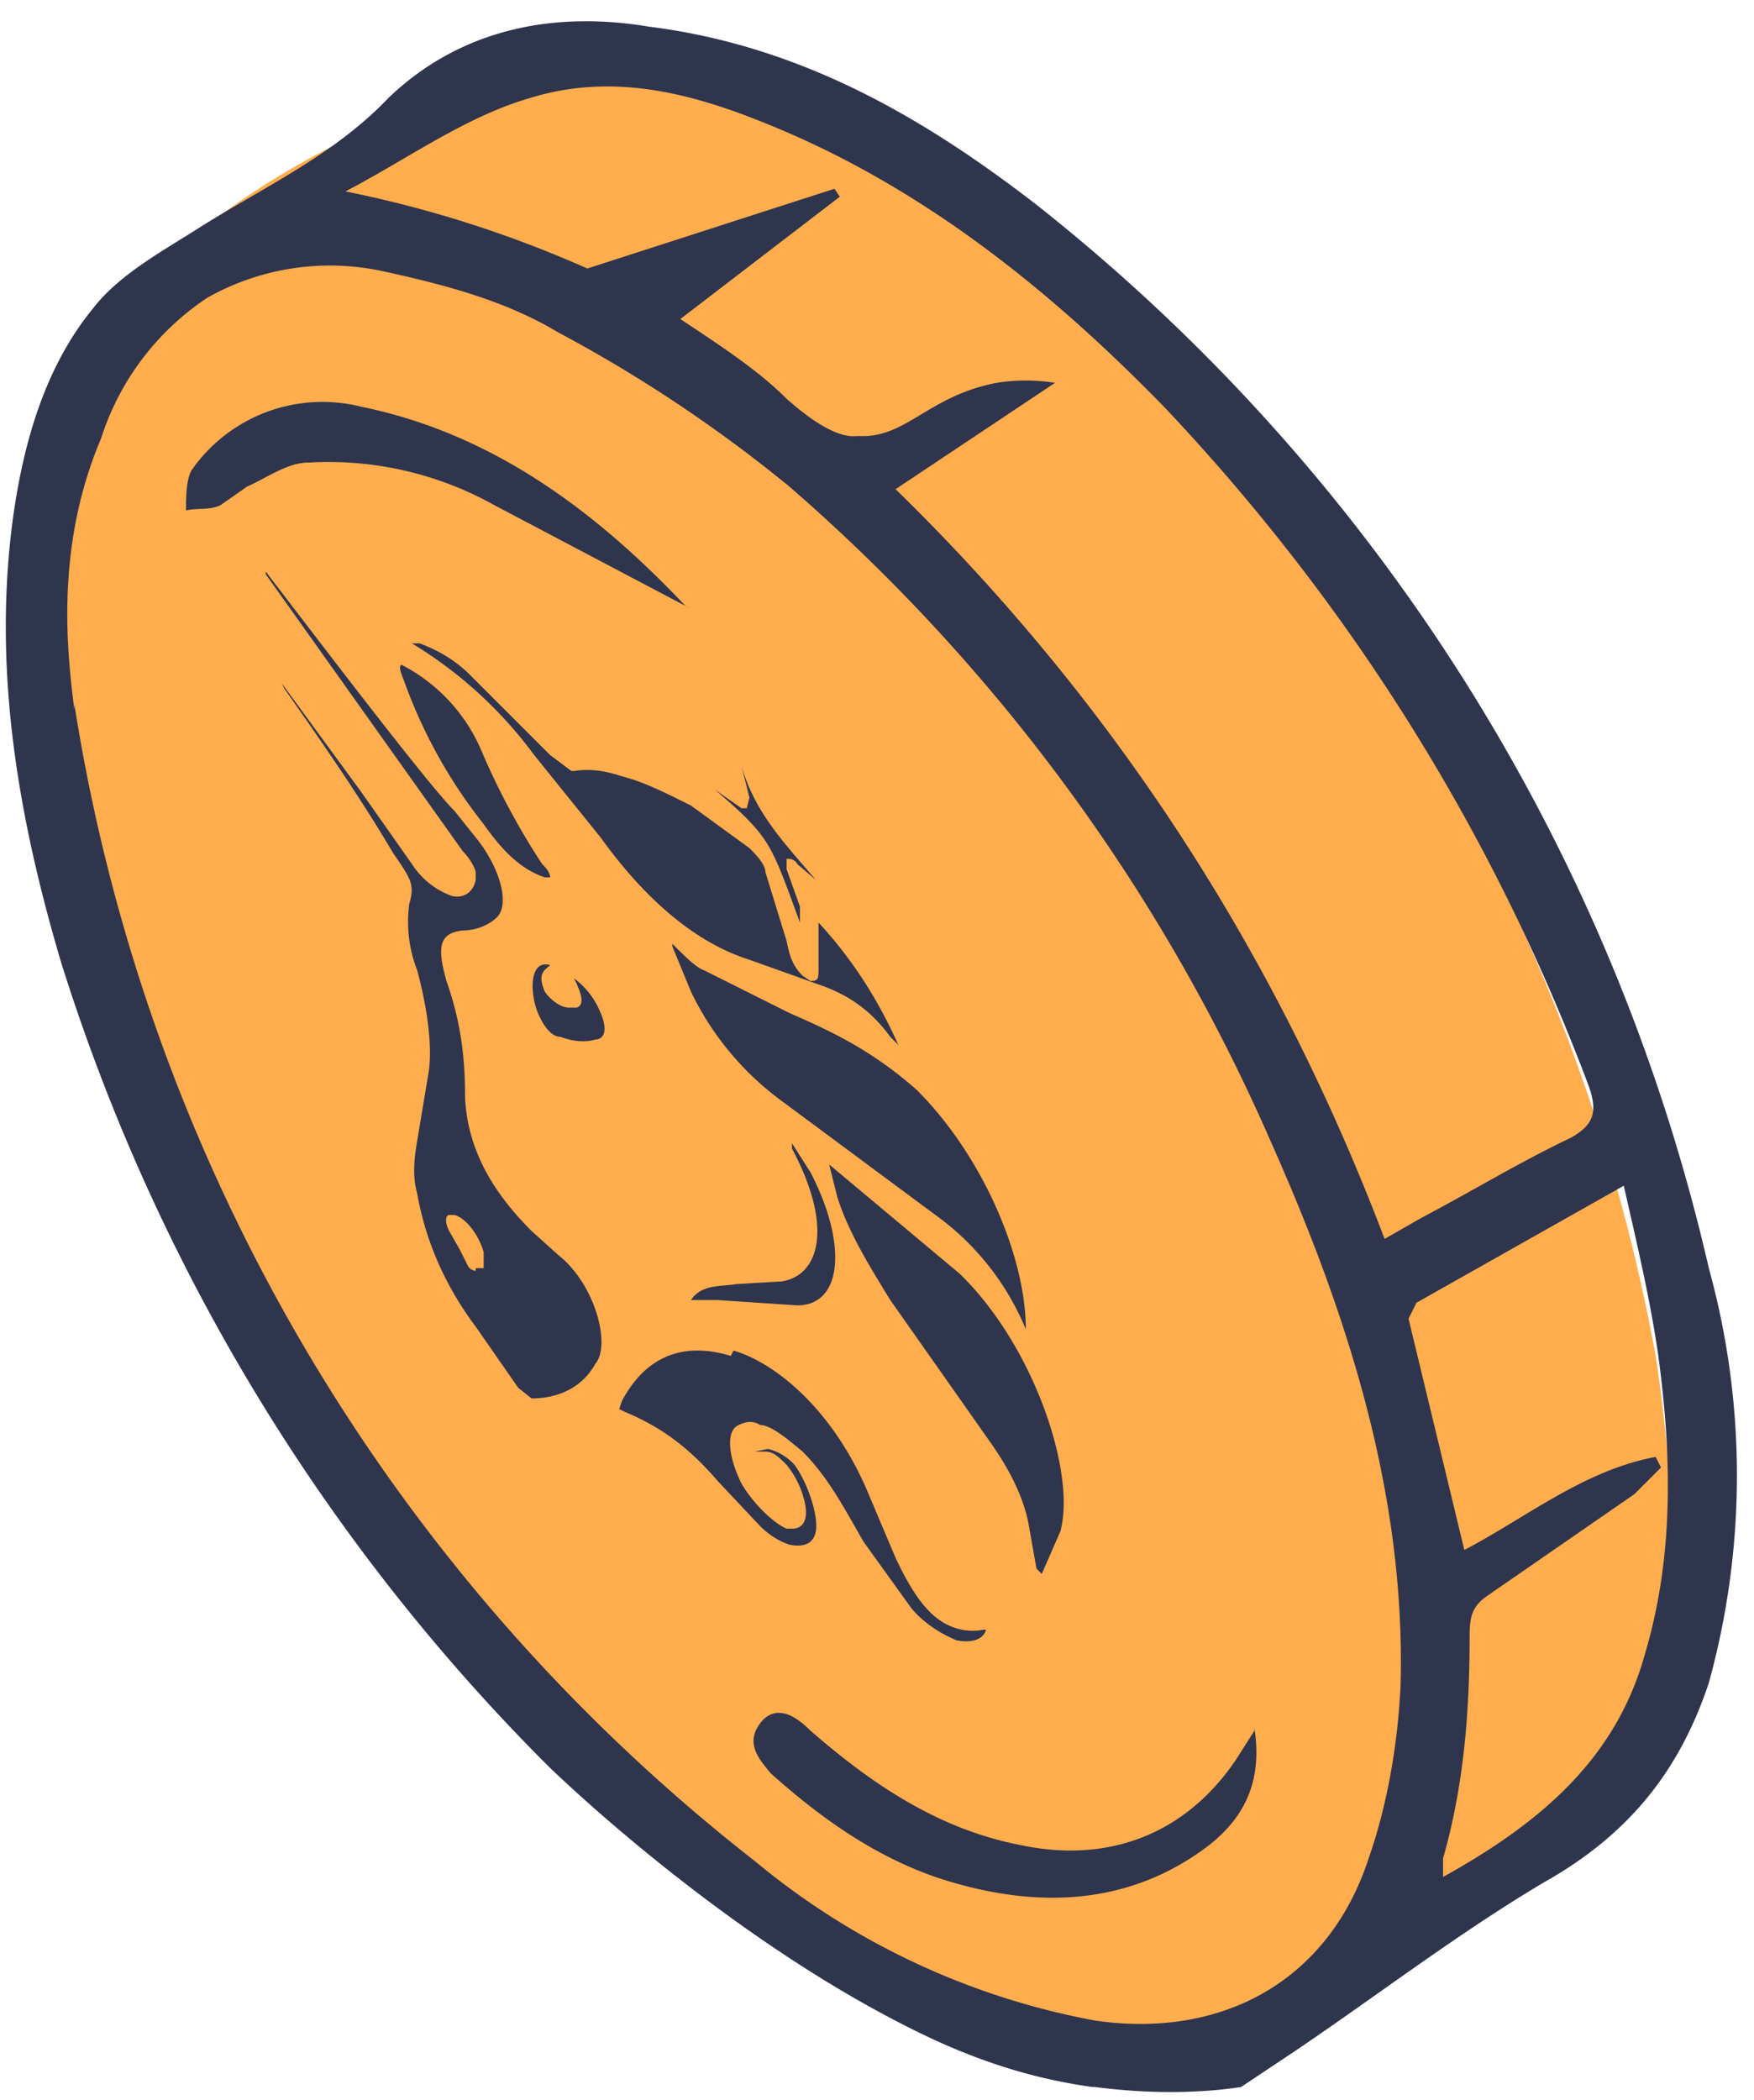 <svg width="66" height="79" fill="none" xmlns="http://www.w3.org/2000/svg"><path d="M17.7 3.3C15.2 4.2 4.2 8 1.5 17.2c-.9 3.2-.4 6 .5 11.6A54.6 54.6 0 0 0 9.3 48c2.1 3.5 19.1 31.2 36 28.5 4.3-.7 7.8-3.3 9.2-4.3 5-3.6 7.4-8 8.5-10.3 0-2.5 0-6.3-.7-10.9a68.6 68.6 0 0 0-17.8-35C38.2 8.7 33.1 2.8 25.2 2.3c-3.1-.2-5.7.5-7.5 1.1Z" fill="#FFAD4D"/><path d="M41.1 78.5c-1.4-.2-3.4-.6-6-1.8-7.7-3.6-14.5-10.3-14.5-10.3A74 74 0 0 1 2.3 36.2C.7 30.8-.3 25.2.5 19.4c.4-2.8 1.2-5.6 3-7.8 1-1.3 2.7-2.2 4.1-3.1 2.4-1.5 5-2.7 7-4.8C17.3 1.1 20.8.4 24.4 1 30 1.7 34.6 4.3 39 7.7a71.3 71.3 0 0 1 25.3 40 29.3 29.3 0 0 1 0 15.6c-1.1 3.3-3 5.7-6.2 7.5-3.2 1.9-6.2 4.2-9.3 6.3l-2.1 1.4c-1.3.2-3.2.3-5.5 0Zm-38.3-52A68.7 68.7 0 0 0 28.4 70a28 28 0 0 0 12.8 6c4.8.7 8.8-1.5 10.3-6.1.7-2 1.1-4.3 1.2-6.5.2-7.2-2-14-4.9-20.5a69.2 69.2 0 0 0-18.1-24.6 53.3 53.3 0 0 0-8.7-5.8c-2-1.2-4.3-1.8-6.6-2.3a9.4 9.4 0 0 0-6.6 1 10 10 0 0 0-4 5.3c-1.7 4-1.3 7.9-1 10.2Zm49.3 20.1 1.4-.8c1.9-1 3.7-2.1 5.6-3 .9-.5 1-1 .7-1.9-3.6-9.6-9-18.2-16-25.6-4-4.1-8.5-7.8-13.9-10.2-3.2-1.4-6.5-2.5-10-1.4-2.4.7-4.6 2.3-6.9 3.5a43.4 43.4 0 0 1 9.1 2.9l9.3-3 .2.3-6 4.6c1.5 1 2.9 1.9 4 3 1.8 1.6 2.5 1.4 2.7 1.4 1.8.1 2.6-1.5 5.2-2a7 7 0 0 1 2.2 0l-6 4c8.2 8 14.3 17.4 18.4 28.2Zm10.2 8.2.2.4-1 1L56 60c-.6.4-.7.8-.7 1.5 0 2.8-.2 5.6-1 8.4v.7c3.6-2 6.5-4.4 7.6-8.4 1.1-3.7 1-7.5.5-11.2-.3-2.1-.8-4.2-1.3-6.4L53.3 49l-.3.6 2.1 8.7c2.3-1.2 4.5-3 7.2-3.5Z" fill="#2F354D"/><path d="M47.2 65c.3 1.9-.3 3.3-1.7 4.4-3 2.3-6.5 2.4-10 1.3-2.5-.8-4.6-2.3-6.5-4-.5-.6-1-1.2-.3-2 .6-.6 1.3-.1 1.8.4 2.3 2 4.8 3.7 7.9 4.3 3.3.7 6.2-.4 8.1-3.2l.7-1.1ZM26 22.9 18.6 19a12.8 12.8 0 0 0-7-1.6c-.8 0-1.6.6-2.3.9l-1 .7c-.4.2-.9.1-1.3.2 0-.5 0-1.1.2-1.5a6 6 0 0 1 6.4-2.4c4.9 1 8.8 3.9 12.2 7.5ZM17.9 47.8s-.2 0-.3-.2l-.3-.6-.4-.7c-.2-.4-.1-.6 0-.6h.2c.4.1.9.7 1.1 1.4v.6h-.3ZM10 21.6 17.4 32s.4.4.5.8v.3c-.1.5-.5.7-.9.6a3 3 0 0 1-1.5-1.2l-1.9-2.7-3-4.1.1.2c1.4 2 2.8 4 4.1 6.2.7 1 .8 1.2.6 1.9a5 5 0 0 0 .3 2.5c.4 1.5.6 3 .4 4l-.4 2.4c-.1.6-.2 1.3 0 2 .3 1.7 1 3.4 2.2 5l1.6 2.3.5.4c1 0 1.9-.4 2.4-1.3.6-.7 0-3-1.4-4.1l-1-.9c-1.4-1.4-2.4-3-2.5-5 0-1.3-.1-2.7-.7-4.4-.4-1.4-.2-1.8.6-1.9.5 0 1-.2 1.3-.5.5-.5.1-1.9-.8-3l-.8-1c-1-1-4.8-6-7.1-9Zm-1.8-2.4ZM25.3 35.6l.7 1.7a11 11 0 0 0 3.4 4.1l5.8 4.3a10 10 0 0 1 3.4 4.3c0-2.7-1.6-6.5-4.1-9-1.7-1.5-3.2-2.2-4.8-2.9l-3.2-1.6c-.3-.1-.7-.5-1.2-1ZM15.8 24.2h-.3a16 16 0 0 1 4.6 4.2l2.5 3.1c1.8 2.5 3.7 4 5.6 4.6l2.8 1c.8.3 1.7.8 2.5 1.9l.3.3c-.8-1.8-1.8-3.3-3-4.6v1.7c0 .4 0 .5-.3.5l-.3-.2c-.4-.4-.5-.8-.6-1.3l-.8-2.6c0-.3-.4-.7-.6-.9L26 30.3c-1-.5-1.8-.9-2.6-1.1-.6-.2-1.2-.3-1.8-.2h-.1l-.8-.6-3-3c-.7-.7-1.4-1-1.9-1.2ZM31.2 43.8l.3 1.2c.4 1.3 1.2 2.6 2 3.9l3.8 5.4c.7 1 1.2 2 1.4 3L39 59l.2.2.7-1.6c.6-2.2-1-7-3.8-9.7l-4.9-4.1ZM27.5 51c-2-.6-3.3.2-4.1 1.7l-.1.3.2.1c1.2.5 2.3 1.2 3.5 2.6l1.6 1.7c.4.4.8.6 1.1.7.5.1.9 0 1-.5.1-.6-.3-1.8-.8-2.5a2 2 0 0 0-1-.6l-.5.1h.4c.3 0 .5.2.8.5.4.5.6 1 .7 1.5.1.6-.1.9-.5.9h-.2c-.5-.2-1.3-1-1.7-1.7-.5-1-.6-2-.1-2.2.2-.1.5-.2.8 0 .4 0 1 .5 1.6 1 1 1 1.6 2.2 2.3 3.4l1.8 2.5c.5.6 1.2 1 1.7 1.2.5.1 1 0 1.1-.4H37a2 2 0 0 1-.8 0c-1-.2-1.7-1-2.5-2.7L32.6 56c-1.4-3.2-3.6-4.8-5-5.2ZM15.2 25c-.2 0-.2.1 0 .6a19 19 0 0 0 3 5.4c.7 1 1.4 1.7 2.3 2h.2c0-.2-.2-.4-.3-.5a27 27 0 0 1-2.3-4.3 6.5 6.5 0 0 0-3-3.2ZM29.8 43v.2c1.6 3 1 4.8-.4 5l-1.7.1c-.6.1-1.3 0-1.7.6h1l3 .2c1.7 0 1.9-2.3.5-5l-.7-1.1ZM20.7 36.3c-.7-.2-.8.8-.5 1.7.2.5.5 1 .9 1 .5.2 1 .2 1.3.1.3 0 .5-.3.2-1a3 3 0 0 0-1-1.3c.3.6.4 1 .1 1.1h-.3c-.3 0-.7-.3-.9-.6-.3-.7 0-.8.2-1Z" fill="#2F354D"/><path d="m27.9 28.8.3 1.2-.1.4h-.2l-1-.7c2.1 1.8 2.1 2 3.2 5v-.6l-.5-1.4v-.4c.1 0 .3 0 .4.2l.7.6c-1.1-1.3-2.3-2.5-2.8-4.3Z" fill="#2F354D"/></svg>

